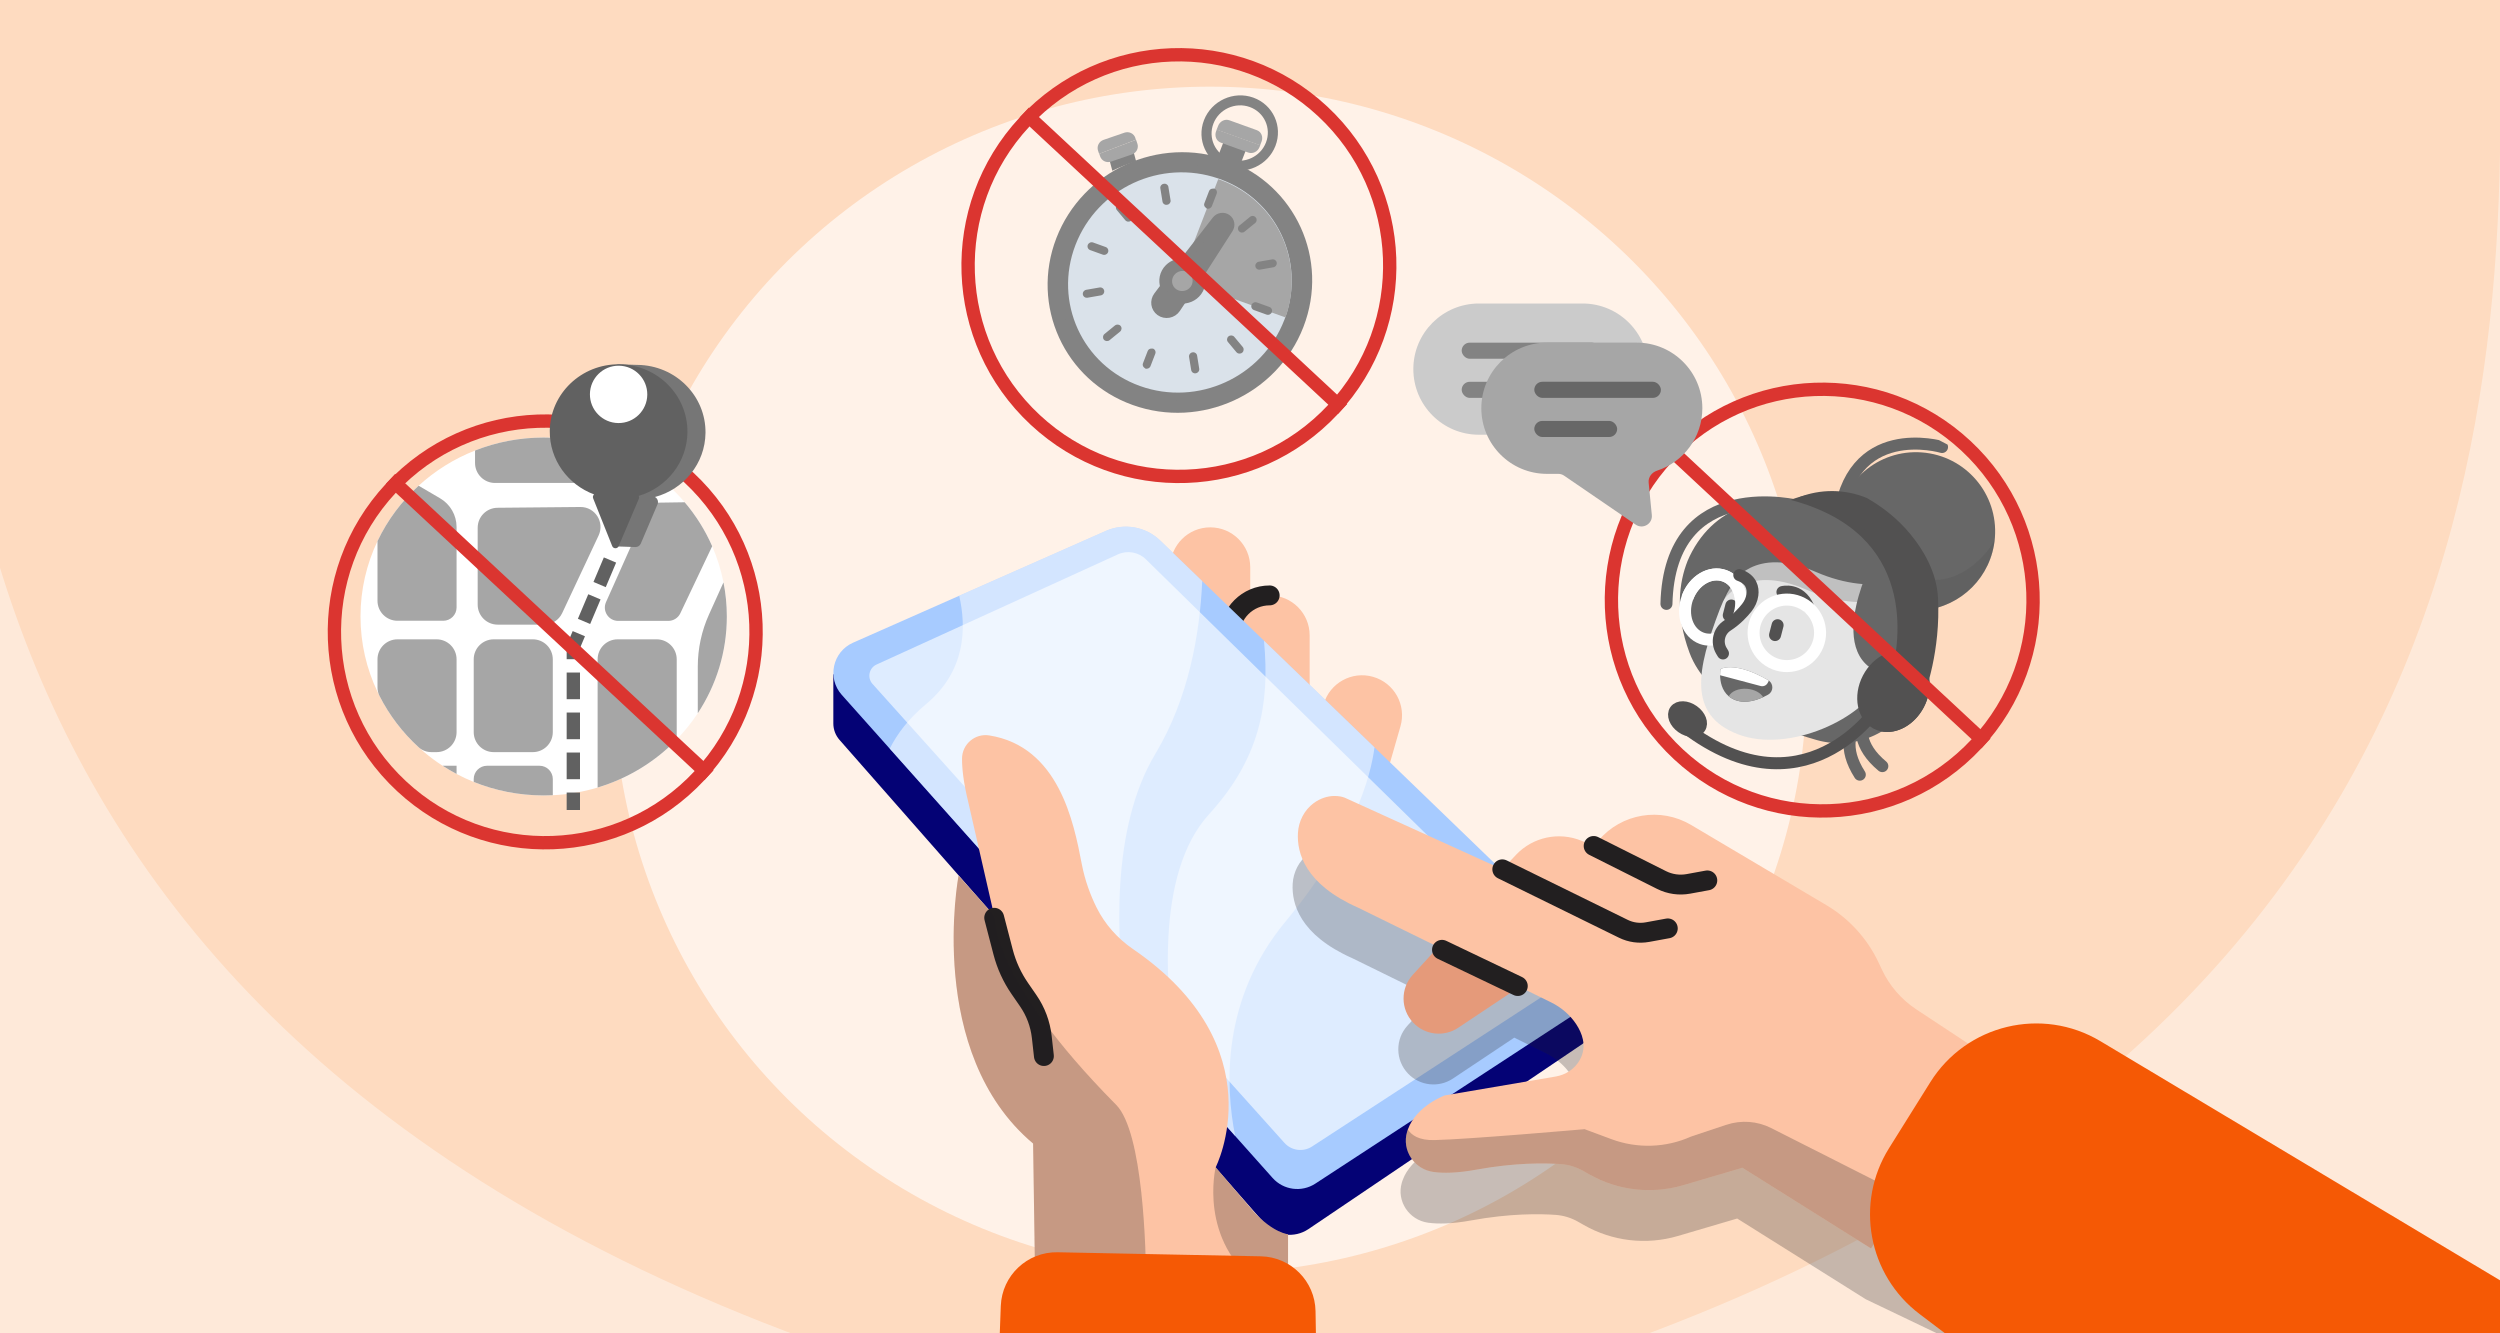 <svg width="375" height="200" viewBox="0 0 375 200" fill="none" xmlns="http://www.w3.org/2000/svg">
<rect x="0" y="0" width="375" height="200" fill="#333333" stroke="none"/>
<g clip-path="url(#clip0_1960_16842)">
<rect width="375" height="200" fill="#FEDBC0"/>
<path d="M233 225C19.294 202.894 -7.79 97.17 -9 23V217.522C-9 221.652 -5.652 225 -1.522 225H233Z" fill="white" fill-opacity="0.4"/>
<ellipse cx="181.5" cy="102" rx="89.5" ry="89" fill="white" fill-opacity="0.64"/>
<path d="M133 225C346.706 202.894 373.79 97.17 375 23V217.522C375 221.652 371.652 225 367.522 225H133Z" fill="white" fill-opacity="0.4"/>
<path d="M125 101.124V108.524C125 109.43 125.33 110.304 125.928 110.985L189.666 183.497C191.331 185.413 194.164 185.784 196.267 184.364L237.435 156.548C238.382 155.897 239.01 154.88 239.17 153.743L240.085 147.185L125 101.124Z" fill="#040275"/>
<path d="M205.965 101.525L205.963 101.524C202.781 100.61 199.46 102.449 198.546 105.631L194.16 120.895C193.246 124.077 195.085 127.398 198.267 128.312L198.268 128.313C201.451 129.227 204.771 127.388 205.686 124.206L210.071 108.942C210.986 105.76 209.147 102.439 205.965 101.525Z" fill="#FDC3A4"/>
<path d="M181.541 79.102H181.539C178.228 79.102 175.544 81.786 175.544 85.097V100.979C175.544 104.289 178.228 106.973 181.539 106.973H181.541C184.852 106.973 187.536 104.289 187.536 100.979V85.097C187.536 81.786 184.852 79.102 181.541 79.102Z" fill="#FDC3A4"/>
<path d="M190.453 89.311H190.451C187.14 89.311 184.456 91.995 184.456 95.306V111.188C184.456 114.498 187.14 117.182 190.451 117.182H190.453C193.764 117.182 196.448 114.498 196.448 111.188V95.306C196.448 91.995 193.764 89.311 190.453 89.311Z" fill="#FDC3A4"/>
<path d="M184.456 111.186V95.306C184.456 91.995 187.141 89.311 190.451 89.311" stroke="#221F20" stroke-width="2.982" stroke-linecap="round" stroke-linejoin="round"/>
<path d="M237.817 151.062L197.298 177.545C195.245 178.885 192.522 178.523 190.891 176.695L185.276 170.4L176.8 160.895L168.992 152.139L133.461 112.299L126.266 104.231C124.029 101.722 124.886 97.763 127.958 96.404L143.883 89.361L165.879 79.635C168.64 78.414 171.863 78.986 174.034 81.083L180.335 87.164L189.595 96.104L206.173 112.105L238.548 143.354C240.835 145.561 240.479 149.323 237.817 151.062Z" fill="#A7CBFF"/>
<path d="M130.877 102.59L192.666 171.431C193.722 172.608 195.478 172.841 196.804 171.978L233.313 148.201C234.6 147.368 234.782 145.56 233.688 144.486L171.883 83.897C170.768 82.804 169.098 82.512 167.68 83.159L131.485 99.676C130.352 100.194 130.044 101.661 130.877 102.59Z" fill="#DEECFF"/>
<path opacity="0.5" d="M173.307 113.074C166.619 124.223 167.4 140.934 168.992 152.139L133.461 112.299C134.585 110.062 136.307 107.775 138.893 105.627C144.906 100.635 144.972 94.106 143.883 89.361L165.879 79.635C168.64 78.414 171.863 78.986 174.034 81.083L180.335 87.164C179.975 95.146 178.294 104.766 173.307 113.074Z" fill="white"/>
<path opacity="0.5" d="M192.83 138.232C183.189 149.88 183.793 162.953 185.276 170.4L176.8 160.895C174.752 149.273 173.229 131.046 181.358 122.13C188.814 113.954 190.535 105.833 189.595 96.104L206.173 112.105C205.619 116.417 203.171 125.735 192.83 138.232Z" fill="white"/>
<path opacity="0.25" d="M286.67 159.034C284.415 157.546 282.616 155.463 281.474 153.015L281.03 152.063C279.343 148.449 276.606 145.429 273.175 143.395L252.863 131.352C248.299 128.645 242.45 129.62 239.009 133.66L238.294 134.498L236.441 133.735C233.044 132.334 229.135 133.173 226.611 135.844L224.557 138.017L200.913 127.267C200.913 127.267 199.175 126.514 197.05 127.599C196.772 127.741 196.509 127.905 196.262 128.09C194.858 129.131 194.001 130.79 193.901 132.571C193.734 135.53 194.949 140.242 202.9 143.755L214.944 149.666L211.127 153.839C209.262 155.877 209.288 159.011 211.188 161.019C212.954 162.884 215.806 163.206 217.942 161.782L227.135 155.649L231.857 157.967C233.389 158.718 234.72 159.844 235.657 161.273C236.101 161.951 236.476 162.726 236.647 163.553C236.849 164.535 236.762 165.595 236.153 166.659C235.403 167.971 234.067 168.842 232.578 169.096L215.912 171.936C215.912 171.936 211.673 173.483 210.388 177.045C210.346 177.162 210.307 177.279 210.273 177.399C209.457 180.182 211.359 183.018 214.231 183.41C215.732 183.614 217.802 183.587 220.644 183.068C226.534 181.993 230.986 182.061 233.363 182.235C234.538 182.323 235.68 182.671 236.704 183.256L237.571 183.752C241.853 186.197 246.949 186.792 251.682 185.399L260.578 182.778L279.869 194.891L303.988 206.436L297.665 166.29L286.67 159.036L286.67 159.034Z" fill="#221F20"/>
<path d="M216.422 141.295L211.916 146.221C210.05 148.259 210.077 151.393 211.977 153.401C213.743 155.266 216.595 155.588 218.731 154.164L230.093 146.584L216.422 141.296L216.422 141.295Z" fill="#E59A7A"/>
<path d="M298.454 158.67L285.619 179.299L280.658 187.271L261.367 175.158L252.471 177.779C247.738 179.172 242.642 178.577 238.36 176.132L237.493 175.636C236.469 175.051 235.327 174.702 234.152 174.615C231.775 174.441 227.323 174.373 221.433 175.448C218.591 175.967 216.521 175.994 215.02 175.79C212.148 175.398 210.245 172.562 211.062 169.779C211.096 169.659 211.135 169.542 211.177 169.425C212.462 165.863 216.701 164.316 216.701 164.316L233.367 161.476C234.855 161.222 236.192 160.351 236.942 159.039C237.551 157.975 237.638 156.915 237.436 155.933C237.265 155.106 236.89 154.331 236.446 153.653C235.509 152.224 234.178 151.097 232.646 150.346L203.689 136.137C195.737 132.623 194.523 127.911 194.69 124.952C194.79 123.171 195.647 121.512 197.05 120.471C197.298 120.287 197.561 120.122 197.839 119.981C199.964 118.896 201.701 119.649 201.701 119.649L225.346 130.399L227.4 128.225C229.924 125.555 233.833 124.716 237.23 126.117L239.083 126.88L239.797 126.042C243.239 122.002 249.088 121.027 253.652 123.734L273.964 135.776C277.395 137.81 280.131 140.831 281.819 144.445L282.263 145.397C283.405 147.844 285.204 149.928 287.459 151.415L298.454 158.67Z" fill="#FDC3A4"/>
<path d="M225.344 130.399L243.499 139.317C244.618 139.868 245.886 140.042 247.113 139.819L250.169 139.259" stroke="#221F20" stroke-width="2.982" stroke-linecap="round" stroke-linejoin="round"/>
<path d="M239.047 126.893L249.24 132.007C250.48 132.63 251.89 132.831 253.255 132.582L256.097 132.061" stroke="#221F20" stroke-width="2.982" stroke-linecap="round" stroke-linejoin="round"/>
<path d="M216.299 142.471L227.669 147.906" stroke="#221F20" stroke-width="2.982" stroke-linecap="round" stroke-linejoin="round"/>
<path opacity="0.25" d="M285.619 179.299L280.658 187.271L261.367 175.158L252.471 177.779C247.738 179.172 242.642 178.577 238.36 176.132L237.493 175.636C236.469 175.051 235.327 174.703 234.152 174.616C231.775 174.441 227.323 174.373 221.433 175.448C218.591 175.967 216.521 175.995 215.02 175.79C212.148 175.399 210.245 172.562 211.062 169.779C211.096 169.66 211.135 169.542 211.177 169.425C211.737 170.3 212.871 171.062 215.134 171.014C220.308 170.902 237.687 169.376 237.687 169.376L241.708 170.873C245.585 172.317 249.873 172.181 253.648 170.49L258.956 168.719C261.176 167.979 263.598 168.157 265.685 169.213L285.619 179.299Z" fill="#221F20"/>
<path d="M289.549 162.323L283.357 172.224C278.212 180.452 280.198 191.246 287.934 197.103L299.293 205.703L397.827 205.703L315.062 156.178C306.304 150.937 294.961 153.669 289.549 162.323Z" fill="#F55905"/>
<path d="M193.206 185.143V192.758L189.021 192.829L171.935 193.121L155.289 193.406L154.965 171.532C138.76 157.92 143.782 131.344 143.782 131.344L149.126 137.334L149.084 137.147L145.242 120.326C144.526 117.407 144.297 115.293 144.306 113.775C144.319 111.626 146.256 109.976 148.379 110.312C158.801 111.962 161.069 123.336 162.257 129.562C162.743 132.12 163.595 134.332 164.471 136.101C165.72 138.623 167.624 140.767 169.946 142.357C191.547 157.154 182.35 175.096 182.35 175.096L188.015 181.702C190.93 184.944 193.206 185.143 193.206 185.143Z" fill="#FDC3A4"/>
<path d="M149.13 137.665L150.469 142.814C150.976 144.767 151.824 146.616 152.97 148.277L154.236 150.111C155.351 151.728 156.048 153.594 156.266 155.545L156.585 158.407" stroke="#221F20" stroke-width="2.982" stroke-linecap="round" stroke-linejoin="round"/>
<path opacity="0.25" d="M171.935 193.12L155.289 193.406L154.965 171.531C138.76 157.919 143.782 131.343 143.782 131.343L149.126 137.333L149.084 137.146L149.223 137.301C149.223 137.301 148.358 146.485 167.42 165.72C171.486 169.823 171.907 187.433 171.935 193.12Z" fill="#221F20"/>
<path opacity="0.25" d="M193.206 185.143V192.757L189.021 192.828C179.66 186.149 182.349 175.095 182.349 175.095L188.014 181.701C190.93 184.943 193.206 185.143 193.206 185.143Z" fill="#221F20"/>
<path d="M189.125 188.447L158.654 187.839C154.086 187.748 150.289 191.334 150.119 195.9L149.768 205.338L197.438 203.089L197.33 196.677C197.254 192.174 193.628 188.537 189.125 188.447Z" fill="#F55905"/>
<g clip-path="url(#clip1_1960_16842)">
<path d="M288.546 91.536C287.872 91.603 287.181 91.609 286.482 91.557C279.94 91.057 275.042 85.347 275.543 78.805C276.045 72.26 281.754 67.362 288.297 67.863C294.841 68.365 299.737 74.073 299.238 80.617C299.235 80.659 299.229 80.704 299.226 80.746C298.724 86.531 294.143 90.999 288.546 91.536Z" fill="#676767"/>
<path opacity="0.25" d="M288.547 91.536L285.444 85.16C292.143 90.469 298.753 82.677 299.227 80.744C298.725 86.529 294.145 90.997 288.548 91.534L288.547 91.536Z" fill="#525151"/>
<path d="M269.976 75.952C269.976 75.952 250.454 70.842 249.967 90.582" stroke="#676767" stroke-width="1.8" stroke-miterlimit="10" stroke-linecap="round"/>
<path d="M291.306 67.051C291.306 67.051 277.287 62.876 275.804 78.385" stroke="#676767" stroke-width="1.8" stroke-miterlimit="10" stroke-linecap="round"/>
<path d="M282.793 103.107C282.793 103.107 275.108 108.899 282.349 114.92" stroke="#676767" stroke-width="1.8" stroke-miterlimit="10" stroke-linecap="round"/>
<path d="M282.975 105.077C282.975 105.077 273.895 108.267 278.97 116.2" stroke="#676767" stroke-width="1.8" stroke-miterlimit="10" stroke-linecap="round"/>
<path d="M289.761 89.785C287.944 78.438 262.352 66.935 253.813 82.725C253.563 83.187 253.338 83.659 253.136 84.14C251.855 87.378 251.232 91.987 253.418 97.888C256.028 104.929 265.032 108.879 272.47 110.995C278.447 112.697 284.766 109.745 287.268 104.055C287.268 104.055 291.637 95.045 289.761 89.785Z" fill="#676767"/>
<path d="M282.07 102.097C279.8 107.694 268.337 113.06 260.707 110.146C253.078 107.232 254.535 100.381 257.952 91.44C259.243 88.066 261.286 85.24 263.729 83.183C267.907 79.643 273.27 78.305 278.083 80.142C283.681 82.282 287.563 86.479 287.53 93.057C287.246 100.335 282.07 102.097 282.07 102.097Z" fill="#E5E5E5"/>
<path d="M265.213 104.201C264.982 104.328 264.735 104.454 264.475 104.574C263.07 105.218 261.284 105.644 259.768 104.761C259.603 104.667 259.453 104.56 259.317 104.447C258.25 103.558 258.028 102.19 258.012 101.286L258.05 100.491C258.058 100.411 258.067 100.369 258.067 100.369C258.067 100.369 258.079 100.361 258.101 100.35C258.383 100.2 260.483 99.286 265.219 102.02C265.26 102.044 265.297 102.069 265.334 102.094C266.057 102.62 266.023 103.754 265.213 104.201Z" fill="#676767"/>
<path d="M267.367 88.808C267.367 88.808 269.943 88.117 271.238 91.037" stroke="#525151" stroke-width="1.8" stroke-miterlimit="10" stroke-linecap="round"/>
<path d="M272.447 101.987C274.304 102.074 275.854 101.133 275.911 99.886C275.969 98.639 274.512 97.559 272.657 97.473C270.802 97.387 269.25 98.327 269.193 99.574C269.135 100.821 270.592 101.901 272.447 101.987Z" fill="#E5E5E5"/>
<path opacity="0.25" d="M286.257 88.735C286.257 88.735 280.289 92.51 270.931 88.439C261.574 84.367 258.371 90.279 258.371 90.279C258.371 90.279 261.342 77.05 277.572 81.018L286.257 88.735Z" fill="#525151"/>
<path d="M280.328 85.282C280.328 85.282 271.642 103.068 287.919 101.445C287.919 101.445 294.542 83.519 280.328 85.282Z" fill="#676767"/>
<path d="M287.67 86.073C287.67 86.073 281.702 89.848 272.344 85.776C262.987 81.705 259.784 87.617 259.784 87.617C259.784 87.617 262.755 74.387 278.985 78.356L287.67 86.073Z" fill="#676767"/>
<path d="M286.069 104.162C284.965 106.166 282.445 106.897 280.437 105.791C278.432 104.685 279.322 103.059 280.427 101.053C281.533 99.048 282.434 97.427 284.438 98.529C286.442 99.634 287.173 102.153 286.067 104.161L286.069 104.162Z" fill="#E5E5E5"/>
<path d="M283.169 100.035C283.169 100.035 286.033 101.259 284.306 104.049" stroke="#525151" stroke-width="1.8" stroke-miterlimit="10" stroke-linecap="round"/>
<path d="M266.639 93.781L266.257 95.259" stroke="#525151" stroke-width="1.8" stroke-miterlimit="10" stroke-linecap="round"/>
<path d="M259.696 90.826L259.314 92.303" stroke="#525151" stroke-width="1.8" stroke-miterlimit="10" stroke-linecap="round"/>
<path d="M265.71 99.345C268.151 100.623 271.165 99.68 272.443 97.239C273.72 94.798 272.777 91.783 270.336 90.506C267.895 89.228 264.881 90.171 263.604 92.612C262.326 95.053 263.269 98.067 265.71 99.345Z" stroke="white" stroke-width="1.8" stroke-miterlimit="10"/>
<path d="M257.717 95.721C256.914 96.007 256.061 96.036 255.26 95.745C253.133 94.971 252.173 92.246 253.116 89.657C254.059 87.069 256.546 85.597 258.672 86.371C260.799 87.144 261.759 89.869 260.816 92.458" stroke="white" stroke-width="1.8" stroke-miterlimit="10"/>
<path d="M253.115 89.654C254.058 87.065 256.545 85.594 258.671 86.367C260.149 86.904 261.06 88.382 261.167 90.102" stroke="white" stroke-width="1.8" stroke-miterlimit="10"/>
<path d="M258.445 98.019C258.359 97.881 258.274 97.74 258.192 97.599C257.442 96.306 257.839 94.649 259.094 93.84C260.471 92.953 261.477 91.838 262.011 91.164C262.457 90.604 262.765 89.942 262.857 89.234C262.988 88.229 262.743 86.916 260.894 86.262" stroke="#525151" stroke-width="1.8" stroke-miterlimit="10" stroke-linecap="round"/>
<path d="M265.334 102.094L265.153 102.439C264.952 102.823 264.514 103.017 264.095 102.903L258.012 101.286L258.05 100.491L258.101 100.35C258.383 100.2 260.483 99.286 265.219 102.02C265.26 102.044 265.297 102.069 265.334 102.094Z" fill="white"/>
<path d="M264.475 104.574C263.07 105.218 261.284 105.644 259.768 104.761C259.603 104.667 259.453 104.56 259.317 104.447C259.68 103.697 260.803 103.214 262.083 103.325C263.183 103.419 264.095 103.924 264.475 104.574Z" fill="#A6A6A6"/>
<path d="M288.57 106.086C287.176 108.75 284.502 110.191 282.179 109.707C281.797 109.629 281.426 109.499 281.07 109.312C278.552 107.995 277.826 104.413 279.449 101.312C281.072 98.211 284.43 96.764 286.948 98.082C287.151 98.188 287.343 98.311 287.522 98.447C289.57 99.977 290.063 103.234 288.57 106.086Z" fill="#525151"/>
<path d="M288.57 106.086C287.176 108.75 284.502 110.191 282.179 109.707C280.132 108.176 279.641 104.92 281.133 102.071C282.528 99.405 285.2 97.963 287.522 98.447C289.57 99.977 290.063 103.234 288.57 106.086Z" fill="#525151"/>
<path d="M284.721 103.437C283.89 103.164 283.42 102.292 283.648 101.448C285.003 96.419 287.794 80.043 268.591 74.988C271.889 73.679 275.565 73.703 278.845 75.058L280.934 76.238C280.934 76.238 289.099 81.966 289.532 90.021C289.964 98.075 287.534 104.367 287.534 104.367L284.721 103.437Z" fill="#525151"/>
<path d="M285.907 103.079C285.068 102.801 284.593 101.918 284.822 101.064C286.179 96.011 288.94 79.671 269.761 74.624C273.058 73.315 276.735 73.339 280.014 74.694C282.501 76.098 284.737 77.917 286.554 80.117C288.544 82.527 290.493 85.829 290.7 89.653C291.133 97.708 288.702 103.999 288.702 103.999L285.908 103.076L285.907 103.079Z" fill="#525151"/>
<path d="M281.802 105.926C281.802 105.926 270.485 123.427 251.849 108.387" stroke="#525151" stroke-width="1.8" stroke-miterlimit="10"/>
<path d="M254.96 109.158C255.436 108.484 255.002 107.36 253.991 106.646C252.98 105.932 251.775 105.9 251.3 106.574C250.824 107.248 251.258 108.373 252.269 109.086C253.279 109.8 254.484 109.832 254.96 109.158Z" fill="#525151" stroke="#525151" stroke-width="1.8" stroke-miterlimit="10"/>
</g>
<circle cx="273.336" cy="90.016" r="31.626" transform="rotate(-47.042 273.336 90.016)" stroke="#DB3530" stroke-width="2"/>
<line x1="250.14" y1="67.051" x2="297.895" y2="111.518" stroke="#DB3530" stroke-width="2"/>
<path fill-rule="evenodd" clip-rule="evenodd" d="M221.842 45.525C216.407 45.525 212 49.932 212 55.367C212 60.803 216.407 65.21 221.842 65.21H237.383C242.818 65.21 247.225 60.803 247.225 55.367C247.225 49.932 242.818 45.525 237.383 45.525H221.842Z" fill="#CBCBCB"/>
<rect x="219.252" y="51.396" width="20.72" height="2.417" rx="1.209" fill="#838383"/>
<rect x="219.252" y="57.267" width="17.612" height="2.417" rx="1.209" fill="#838383"/>
<path fill-rule="evenodd" clip-rule="evenodd" d="M245.51 51.394C250.946 51.394 255.352 55.801 255.352 61.236C255.352 65.608 252.503 69.314 248.559 70.597C247.783 70.85 247.215 71.573 247.295 72.385L247.774 77.263C247.903 78.575 246.441 79.44 245.353 78.695L234.619 71.35C234.361 71.173 234.055 71.079 233.742 71.079H232.042C226.606 71.079 222.2 66.672 222.2 61.236C222.2 55.801 226.606 51.394 232.042 51.394H245.51Z" fill="#A6A6A6"/>
<rect x="230.142" y="57.265" width="18.994" height="2.417" rx="1.209" fill="#676767"/>
<rect x="230.142" y="63.136" width="12.432" height="2.417" rx="1.209" fill="#676767"/>
<path d="M183.906 25.266C180.952 24.203 179.467 20.955 180.597 18.028C181.726 15.101 185.048 13.58 188.006 14.645C190.964 15.709 192.445 18.956 191.316 21.883C190.186 24.81 186.862 26.326 183.908 25.263L183.906 25.266ZM187.463 16.052C185.288 15.269 182.845 16.384 182.014 18.538C181.182 20.693 182.273 23.079 184.448 23.862C186.623 24.645 189.065 23.531 189.897 21.376C190.729 19.221 189.637 16.835 187.463 16.052Z" fill="#838383"/>
<path d="M169.887 22.224C169.86 22.23 169.837 22.247 169.81 22.253L166.226 23.282L166.852 25.617C167.997 25.046 169.191 24.576 170.419 24.199L169.887 22.224Z" fill="#838383"/>
<path d="M170.605 21.546L170.408 20.961L164.887 23.071L165.021 23.465C165.247 24.126 165.976 24.475 166.655 24.242L169.793 23.167C170.468 22.933 170.835 22.209 170.61 21.544L170.605 21.546Z" fill="#A6A6A6"/>
<path d="M170.3 20.68C170.074 20.018 169.345 19.67 168.666 19.902L165.527 20.982C164.851 21.216 164.484 21.939 164.706 22.603L164.867 23.077L170.388 20.967L170.293 20.686L170.3 20.68Z" fill="#A6A6A6"/>
<path d="M186.877 22.537L183.516 21.328L182.454 24.077C183.033 24.17 183.603 24.297 184.158 24.493C184.187 24.503 184.216 24.506 184.241 24.515C184.799 24.715 185.319 24.981 185.821 25.273L186.879 22.534L186.877 22.537Z" fill="#838383"/>
<path d="M189.237 21.229C189.507 20.527 189.191 19.767 188.529 19.528L184.404 18.04C183.746 17.802 182.989 18.175 182.719 18.877L182.498 19.452L189.016 21.804L189.237 21.229Z" fill="#A6A6A6"/>
<path d="M182.516 19.427L182.414 19.693C182.143 20.396 182.459 21.157 183.122 21.396L187.248 22.886C187.907 23.124 188.664 22.75 188.934 22.047L189.036 21.781L182.516 19.427Z" fill="#A6A6A6"/>
<path d="M195.513 49.042C191.595 59.187 180.123 64.426 169.89 60.744C159.656 57.062 154.541 45.85 158.457 35.709C162.373 25.568 173.847 20.326 184.076 24.007C194.306 27.687 199.43 38.898 195.514 49.039L195.513 49.042Z" fill="#838383"/>
<path d="M193.797 48.425C190.242 57.631 179.833 62.385 170.546 59.044C161.26 55.702 156.617 45.533 160.172 36.327C163.727 27.12 174.137 22.367 183.42 25.707C192.703 29.047 197.352 39.219 193.797 48.425Z" fill="#838383"/>
<path d="M192.64 48.01C189.33 56.583 179.639 61.011 170.989 57.898C162.339 54.785 158.013 45.309 161.322 36.739C164.631 28.169 174.154 23.821 182.742 26.772C182.824 26.797 182.9 26.825 182.98 26.854C191.463 29.906 195.788 39.073 192.825 47.509C192.766 47.672 192.708 47.845 192.644 48.011L192.64 48.01Z" fill="#DAE2EA"/>
<path d="M192.828 47.619L176.937 41.898L182.734 26.877C182.816 26.902 182.892 26.93 182.972 26.959C191.459 30.014 195.789 39.183 192.828 47.619Z" fill="#A6A6A6"/>
<path d="M178.838 41.379C178.934 41.561 179.122 41.677 179.332 41.683C179.541 41.69 179.74 41.585 179.853 41.409L184.389 34.351C184.74 33.805 184.603 33.091 184.076 32.723C183.54 32.349 182.792 32.466 182.386 32.988L177.243 39.605C177.116 39.768 177.085 39.983 177.16 40.172C177.236 40.36 177.407 40.494 177.611 40.524C177.898 40.566 178.139 40.645 178.345 40.788C178.553 40.934 178.707 41.13 178.838 41.379Z" fill="#838383" stroke="#838383" stroke-width="1.164" stroke-linejoin="round"/>
<path d="M177.601 44.658C177.713 44.488 177.729 44.274 177.643 44.093C177.556 43.912 177.38 43.79 177.177 43.771C176.851 43.741 176.585 43.665 176.364 43.51L176.364 43.51L176.36 43.507C176.138 43.353 175.975 43.128 175.836 42.836C175.749 42.653 175.571 42.53 175.366 42.513C175.161 42.495 174.96 42.584 174.836 42.749L173.62 44.361C173.038 45.134 173.189 46.214 173.96 46.78C174.77 47.376 175.935 47.163 176.498 46.316L177.601 44.658Z" fill="#838383" stroke="#838383" stroke-width="1.164" stroke-linejoin="round"/>
<path d="M175.063 40.446C175.644 39.693 176.515 39.345 177.368 39.335C177.378 39.335 177.39 39.334 177.405 39.334C177.495 39.33 177.665 39.323 177.821 39.346C177.822 39.346 177.822 39.346 177.822 39.346L175.063 40.446ZM175.063 40.446C175.043 40.466 175.025 40.487 175.009 40.51C174.364 41.4 174.344 42.483 174.759 43.364L174.76 43.366C174.945 43.756 175.212 44.172 175.663 44.483C176.104 44.788 176.591 44.909 177.037 44.949C178.019 45.041 179.06 44.668 179.705 43.779C180.376 42.857 180.389 41.706 179.907 40.801L175.063 40.446ZM176.797 42.906C176.378 42.615 176.28 42.047 176.567 41.629C176.573 41.621 176.579 41.614 176.584 41.606C176.891 41.181 177.489 41.077 177.915 41.373L177.916 41.373C178.344 41.67 178.437 42.255 178.13 42.675L178.128 42.678C177.82 43.102 177.224 43.206 176.8 42.908L176.797 42.906Z" fill="#838383" stroke="#838383" stroke-width="1.164" stroke-linejoin="round"/>
<path d="M176.107 43.866C176.129 43.881 176.151 43.894 176.174 43.906C177.12 44.511 178.404 44.272 179.076 43.346L179.076 43.345C179.763 42.396 179.55 41.093 178.599 40.432L178.599 40.432C177.647 39.772 176.319 40.002 175.631 40.953C174.944 41.902 175.157 43.205 176.107 43.866Z" fill="#A6A6A6" stroke="#838383" stroke-width="1.164" stroke-linejoin="round"/>
<path d="M181.365 28.645L180.648 30.508C180.549 30.764 180.668 31.011 180.877 31.165C180.923 31.197 180.944 31.258 180.999 31.278C181.31 31.39 181.665 31.227 181.784 30.918L182.502 29.055C182.621 28.746 182.462 28.398 182.151 28.286C182.093 28.265 182.04 28.295 181.983 28.295C181.725 28.279 181.462 28.394 181.365 28.645Z" fill="#838383"/>
<path d="M175.256 28.024C175.204 27.718 174.908 27.509 174.596 27.565L174.526 27.577C174.214 27.633 173.996 27.928 174.048 28.234L174.377 30.258C174.429 30.564 174.725 30.773 175.036 30.717L175.107 30.705C175.419 30.649 175.636 30.354 175.585 30.048L175.256 28.024Z" fill="#838383"/>
<path d="M168.472 30.736C168.259 30.483 167.872 30.451 167.612 30.662C167.35 30.876 167.311 31.258 167.521 31.51L168.797 33.036C169.011 33.29 169.397 33.322 169.657 33.111C169.919 32.896 169.958 32.515 169.748 32.262L168.476 30.738L168.472 30.736Z" fill="#838383"/>
<path d="M166.21 37.832C166.33 37.52 166.17 37.169 165.855 37.055L163.961 36.373C163.646 36.259 163.287 36.423 163.167 36.736C163.047 37.048 163.207 37.399 163.521 37.513L165.416 38.196C165.73 38.309 166.089 38.145 166.21 37.832Z" fill="#838383"/>
<path d="M164.933 43.121L162.937 43.469C162.604 43.526 162.374 43.843 162.427 44.166C162.479 44.494 162.793 44.714 163.127 44.657L165.122 44.309C165.456 44.252 165.686 43.935 165.629 43.61C165.577 43.282 165.259 43.061 164.928 43.123L164.933 43.121Z" fill="#838383"/>
<path d="M168.101 48.899C167.888 48.645 167.502 48.614 167.239 48.823L165.674 50.099C165.414 50.313 165.374 50.693 165.582 50.949C165.795 51.202 166.18 51.234 166.44 51.023L168.006 49.743C168.267 49.529 168.306 49.149 168.097 48.897L168.101 48.899Z" fill="#838383"/>
<path d="M172.157 52.647L171.439 54.51C171.334 54.784 171.468 55.057 171.708 55.205C171.741 55.225 171.754 55.267 171.79 55.28C172.101 55.392 172.457 55.23 172.576 54.92L173.294 53.057C173.413 52.748 173.254 52.4 172.943 52.288C172.903 52.273 172.869 52.298 172.83 52.292C172.55 52.248 172.262 52.374 172.157 52.647Z" fill="#838383"/>
<path d="M178.679 55.506C178.731 55.833 179.047 56.053 179.377 55.992C179.71 55.935 179.94 55.619 179.883 55.295L179.566 53.337C179.514 53.01 179.197 52.79 178.867 52.852C178.534 52.908 178.305 53.224 178.36 53.552L178.679 55.506Z" fill="#838383"/>
<path d="M185.466 52.828C185.679 53.082 186.066 53.114 186.326 52.903C186.587 52.688 186.626 52.307 186.416 52.054L185.144 50.53C184.93 50.276 184.544 50.244 184.28 50.453C184.019 50.668 183.98 51.049 184.189 51.302L185.462 52.827L185.466 52.828Z" fill="#838383"/>
<path d="M187.733 45.73C187.613 46.042 187.773 46.393 188.088 46.507L189.982 47.19C190.296 47.303 190.655 47.139 190.776 46.826C190.896 46.514 190.736 46.163 190.421 46.049L188.527 45.367C188.213 45.253 187.854 45.417 187.733 45.73Z" fill="#838383"/>
<path d="M189.005 40.444L191 40.095C191.334 40.038 191.564 39.722 191.51 39.398C191.458 39.07 191.141 38.849 190.81 38.911L188.814 39.259C188.48 39.316 188.25 39.633 188.304 39.957C188.356 40.284 188.673 40.506 189.003 40.447L189.005 40.444Z" fill="#838383"/>
<path d="M185.861 34.691C186.058 34.93 186.424 34.959 186.67 34.76L188.291 33.438C188.538 33.236 188.573 32.879 188.375 32.639L188.33 32.586C188.132 32.347 187.766 32.318 187.52 32.516L185.9 33.838C185.653 34.037 185.618 34.398 185.815 34.637L185.861 34.691Z" fill="#838383"/>
<circle cx="176.838" cy="39.838" r="31.626" transform="rotate(-47.042 176.838 39.838)" stroke="#DB3530" stroke-width="2"/>
<line x1="153.642" y1="16.872" x2="201.397" y2="61.34" stroke="#DB3530" stroke-width="2"/>
<path d="M109.024 92.471C109.024 97.818 107.424 102.799 104.668 106.983C103.741 108.389 102.683 109.706 101.507 110.917C98.296 114.236 94.228 116.754 89.645 118.129C87.505 118.775 85.251 119.172 82.922 119.282C82.467 119.306 82.008 119.316 81.55 119.316C77.835 119.316 74.292 118.594 71.057 117.291C70.178 116.935 69.32 116.535 68.487 116.093C67.769 115.714 67.069 115.303 66.389 114.862C65.423 114.239 64.502 113.555 63.627 112.82C60.682 110.339 58.281 107.26 56.625 103.774C54.986 100.34 54.076 96.508 54.076 92.471C54.076 88.435 54.989 84.603 56.625 81.168C58.123 78.018 60.227 75.199 62.794 72.859C65.238 70.625 68.102 68.822 71.256 67.58C74.435 66.321 77.909 65.63 81.55 65.63C88.573 65.63 94.981 68.203 99.837 72.445C100.863 73.338 101.822 74.306 102.701 75.339C104.381 77.316 105.778 79.537 106.825 81.935C107.578 83.656 108.152 85.472 108.523 87.357C108.852 89.013 109.024 90.723 109.024 92.471Z" fill="white"/>
<path d="M65.487 95.899C67.144 95.899 68.487 97.242 68.487 98.899L68.487 109.819C68.487 111.476 67.144 112.819 65.487 112.819L64.722 112.819C64.015 112.819 63.326 112.574 62.804 112.097C60.399 109.903 58.398 107.292 56.923 104.381C56.721 103.984 56.624 103.543 56.624 103.098L56.624 98.899C56.624 97.242 57.968 95.899 59.624 95.899L65.487 95.899Z" fill="#A6A6A6"/>
<path d="M79.919 95.899L74.057 95.899C72.4 95.899 71.057 97.242 71.057 98.899L71.057 109.819C71.057 111.476 72.4 112.819 74.057 112.819L79.919 112.819C81.576 112.819 82.919 111.476 82.919 109.819L82.919 98.899C82.919 97.242 81.576 95.899 79.919 95.899Z" fill="#A6A6A6"/>
<path d="M99.837 72.445L74.256 72.445C72.599 72.445 71.256 71.102 71.256 69.445L71.256 67.58C74.435 66.321 77.908 65.63 81.55 65.63C88.573 65.63 94.98 68.203 99.837 72.445Z" fill="#A6A6A6"/>
<path d="M80.922 114.862C82.027 114.862 82.922 115.757 82.922 116.862L82.922 119.282C82.467 119.306 82.008 119.316 81.55 119.316C77.835 119.316 74.292 118.594 71.057 117.291L71.057 116.862C71.057 115.757 71.952 114.862 73.057 114.862L80.922 114.862Z" fill="#A6A6A6"/>
<path d="M68.487 114.862L68.487 116.093C67.769 115.714 67.069 115.303 66.389 114.862L68.487 114.862Z" fill="#A6A6A6"/>
<path d="M98.507 95.899C100.164 95.899 101.507 97.242 101.507 98.899L101.507 110.917C98.296 114.236 94.228 116.754 89.644 118.129L89.644 98.899C89.644 97.242 90.988 95.899 92.644 95.899L98.507 95.899Z" fill="#A6A6A6"/>
<path d="M109.024 92.471C109.024 97.818 107.424 102.799 104.668 106.983L104.668 99.988C104.668 97.293 105.241 94.629 106.35 92.173L108.523 87.357C108.852 89.013 109.024 90.723 109.024 92.471Z" fill="#A6A6A6"/>
<path d="M106.825 81.935L102.049 91.993C101.718 92.69 101.015 93.135 100.242 93.135L92.728 93.135C91.279 93.135 90.311 91.642 90.902 90.319L97.557 75.418L102.701 75.339C104.381 77.316 105.778 79.537 106.825 81.935Z" fill="#A6A6A6"/>
<path d="M66.014 74.746C67.546 75.643 68.487 77.285 68.487 79.06L68.487 91.115C68.487 92.219 67.591 93.115 66.487 93.115L59.624 93.115C57.968 93.115 56.624 91.771 56.624 90.115L56.624 81.168C58.123 78.018 60.227 75.199 62.794 72.859L66.014 74.746Z" fill="#A6A6A6"/>
<path d="M84.324 91.971C83.829 93.024 82.771 93.696 81.608 93.696L74.652 93.696C72.995 93.696 71.652 92.353 71.652 90.696L71.652 79.166C71.652 77.52 72.978 76.182 74.623 76.166L87.047 76.048C89.257 76.027 90.73 78.322 89.791 80.323L84.324 91.971Z" fill="#A6A6A6"/>
<path d="M91.5 84L86 97L86 121.5" stroke="#616161" stroke-width="2" stroke-dasharray="4 2"/>
<circle cx="81.785" cy="94.785" r="31.626" transform="rotate(-47.042 81.785 94.785)" stroke="#DB3530" stroke-width="2"/>
<line x1="58.589" y1="71.82" x2="106.344" y2="116.287" stroke="#DB3530" stroke-width="2"/>
<path fill-rule="evenodd" clip-rule="evenodd" d="M92.552 74.493C88.242 73.241 85.121 69.317 85.175 64.705C85.227 60.296 88.639 55.964 92.69 54.637C92.69 54.637 94.429 54.719 95.618 54.733C101.321 54.797 105.89 59.365 105.825 64.937C105.771 69.54 102.57 73.388 98.243 74.55C98.617 74.751 98.811 75.217 98.628 75.647L96.12 81.536C95.971 81.885 95.651 82.059 95.33 82.059C95.001 82.06 92.569 81.967 92.569 81.967L92.162 75.656C92.159 75.601 92.145 75.547 92.129 75.493C92.011 75.09 92.206 74.677 92.552 74.493Z" fill="#767676"/>
<path fill-rule="evenodd" clip-rule="evenodd" d="M89.11 74.162C85.183 72.698 82.414 68.963 82.465 64.617C82.531 59.045 87.206 54.58 92.909 54.644C98.611 54.708 103.181 59.276 103.115 64.848C103.062 69.353 99.995 73.135 95.808 74.384C95.875 74.516 95.888 74.676 95.823 74.829L92.804 81.918C92.619 82.351 92.002 82.344 91.828 81.906L88.972 74.751C88.885 74.532 88.954 74.303 89.11 74.162Z" fill="#616161"/>
<circle r="4.302" transform="matrix(-1 -0.011 -0.011 1 92.79 59.157)" fill="white"/>
</g>
<defs>
<clipPath id="clip0_1960_16842">
<rect width="375" height="200" fill="white"/>
</clipPath>
<clipPath id="clip1_1960_16842">
<rect width="54.793" height="61.418" fill="white" transform="translate(262.532 51.195) rotate(27.628)"/>
</clipPath>
</defs>
</svg>
